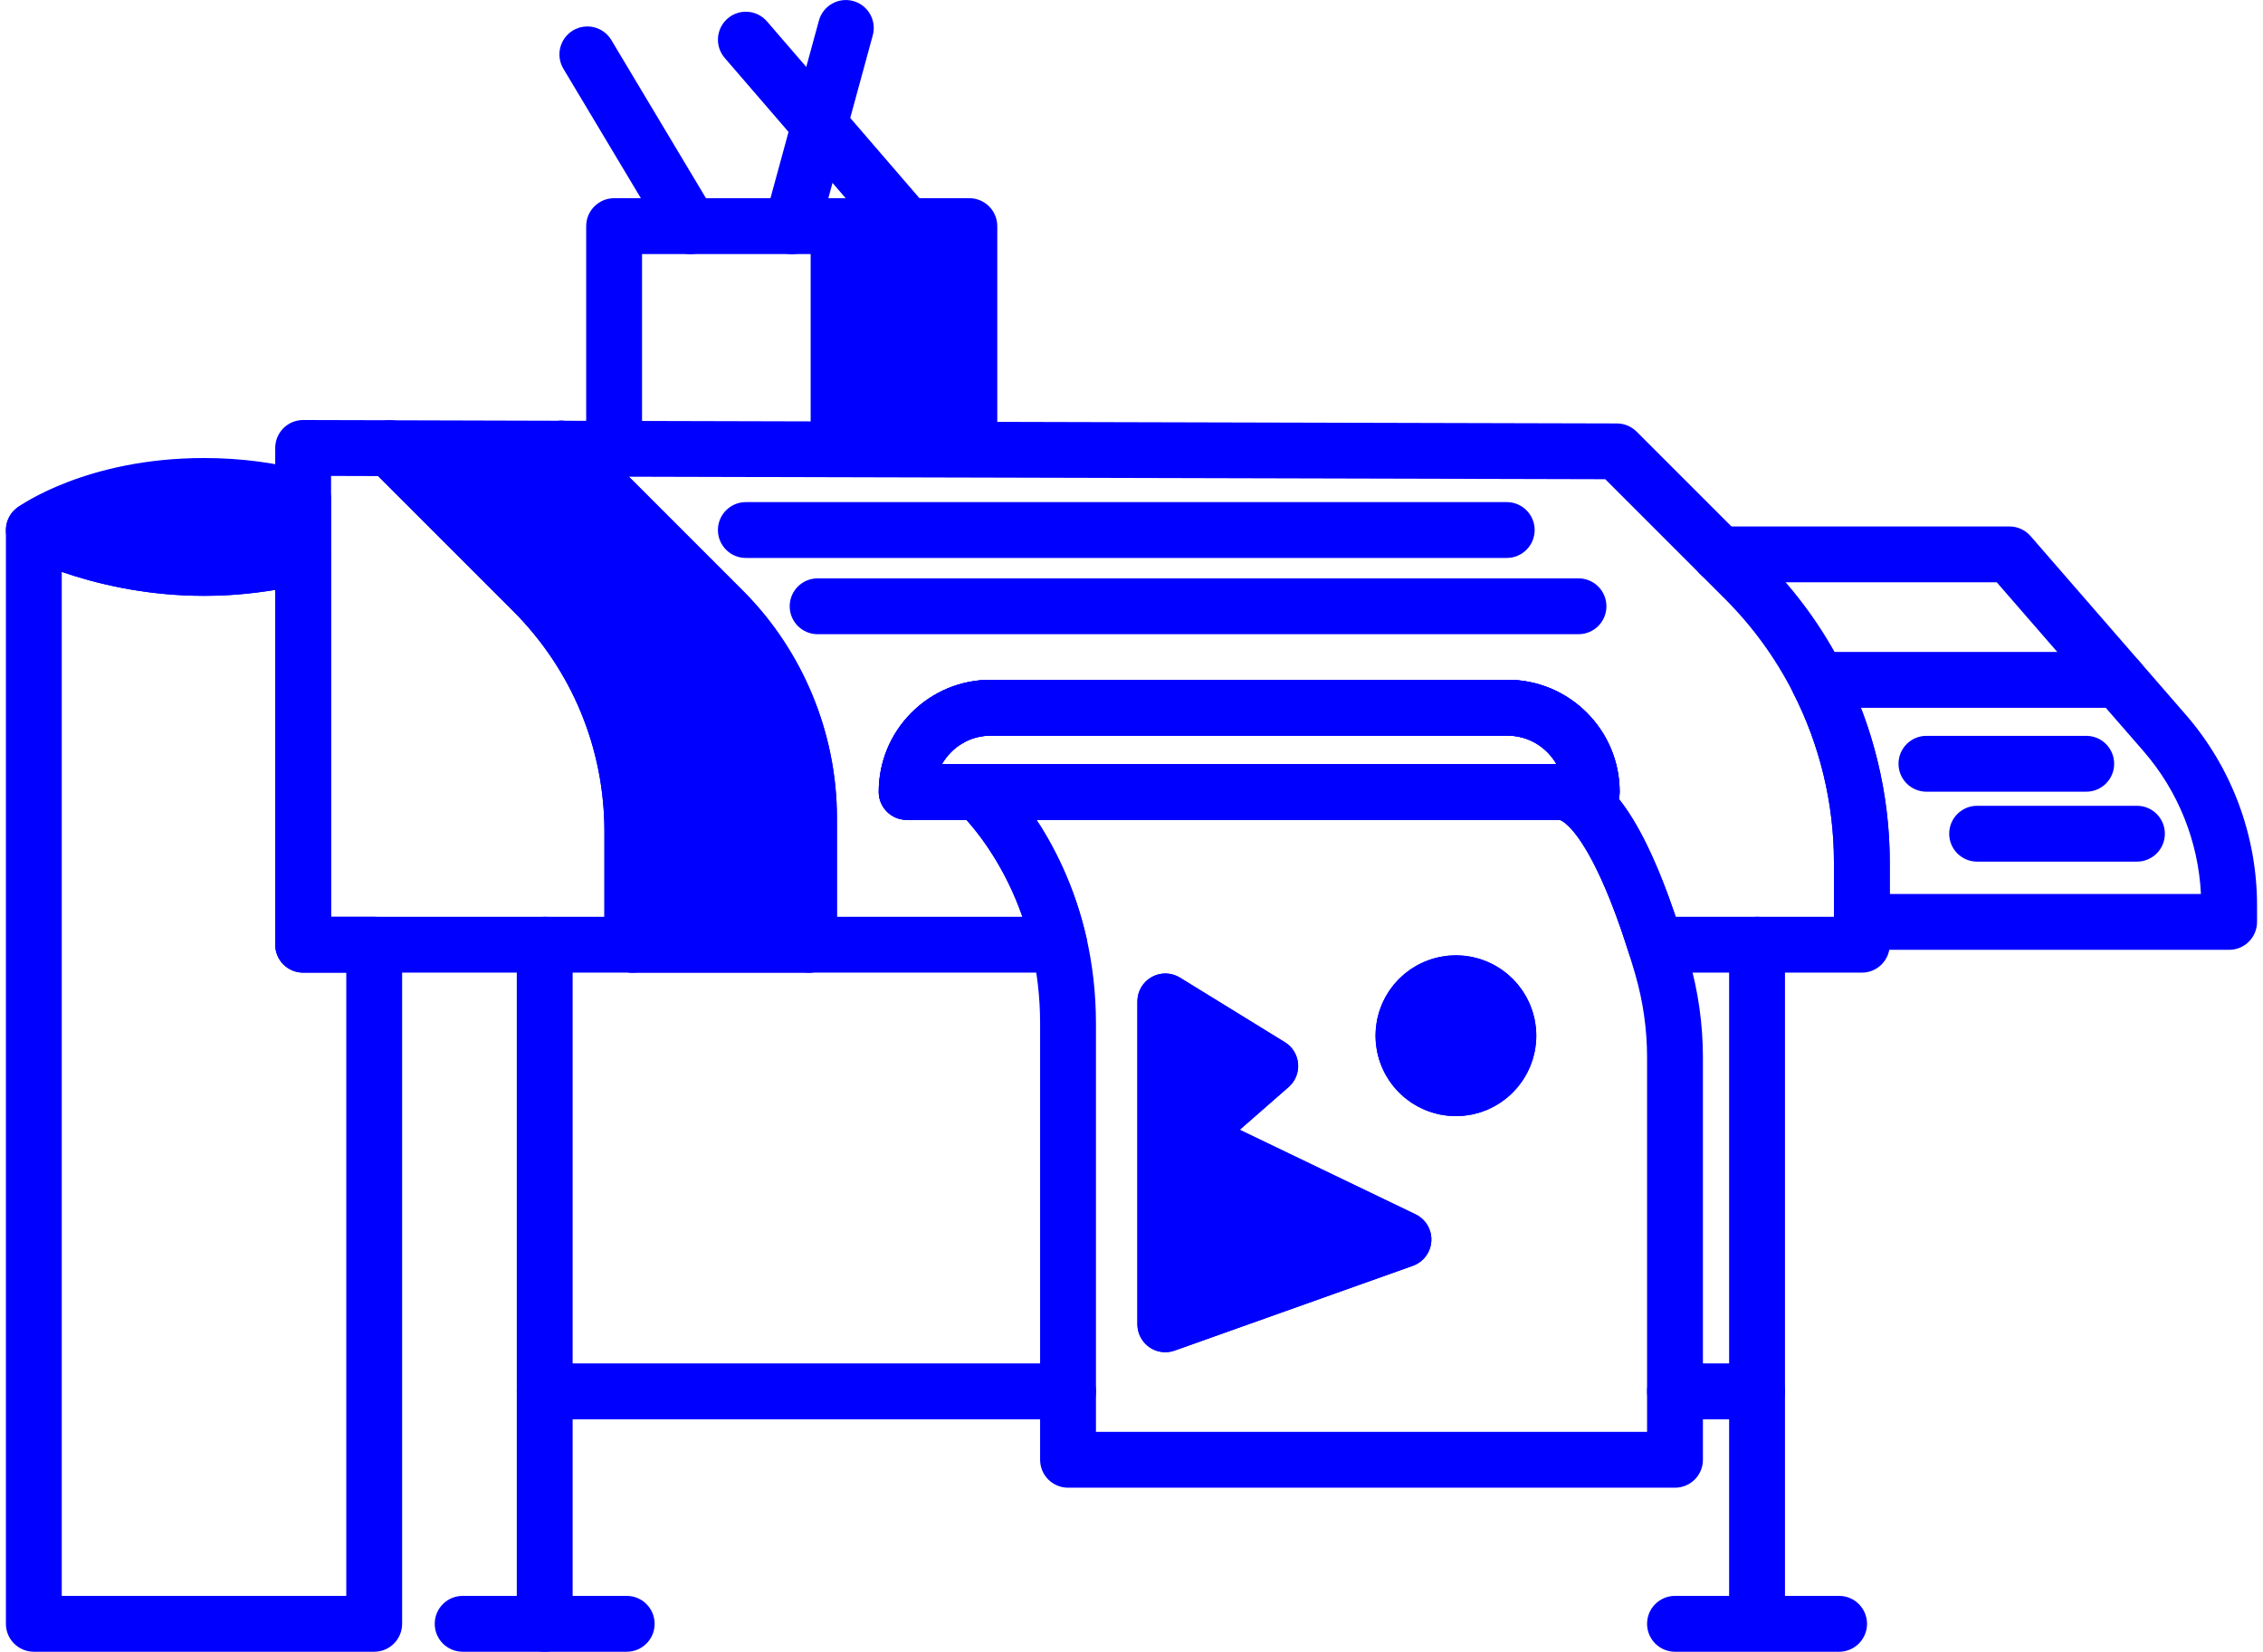 <svg width="174" height="127" viewBox="0 0 174 127" fill="none" xmlns="http://www.w3.org/2000/svg">
<g clip-path="url(#clip0_53_82)">
<path d="M41.882 127C40.696 127 39.735 126.039 39.735 124.853V72.638C39.735 71.452 40.696 70.491 41.882 70.491C43.067 70.491 44.029 71.452 44.029 72.638V124.853C44.029 126.039 43.067 127 41.882 127Z" fill="#0000FF"/>
<path d="M48.187 127H35.573C34.387 127 33.426 126.039 33.426 124.853C33.426 123.667 34.387 122.706 35.573 122.706H48.187C49.373 122.706 50.334 123.667 50.334 124.853C50.334 126.039 49.373 127 48.187 127Z" fill="#0000FF"/>
<path d="M141.403 127H128.789C127.603 127 126.642 126.039 126.642 124.853C126.642 123.667 127.603 122.706 128.789 122.706H132.951V72.638C132.951 71.452 133.912 70.491 135.098 70.491C136.284 70.491 137.245 71.452 137.245 72.638V122.706H141.407C142.592 122.706 143.554 123.667 143.554 124.853C143.554 126.039 142.592 127 141.407 127H141.403Z" fill="#0000FF"/>
<path d="M135.098 109.127H128.789C127.603 109.127 126.642 108.166 126.642 106.98C126.642 105.794 127.603 104.833 128.789 104.833H135.098C136.284 104.833 137.245 105.794 137.245 106.98C137.245 108.166 136.284 109.127 135.098 109.127Z" fill="#0000FF"/>
<path d="M82.12 109.127H41.882C40.696 109.127 39.735 108.166 39.735 106.98C39.735 105.794 40.696 104.833 41.882 104.833H82.12C83.305 104.833 84.267 105.794 84.267 106.98C84.267 108.166 83.305 109.127 82.12 109.127Z" fill="#0000FF"/>
<path d="M48.62 74.785H23.308C22.123 74.785 21.161 73.824 21.161 72.638V34.441C21.161 33.87 21.389 33.325 21.792 32.922C22.195 32.519 22.74 32.294 23.308 32.294H23.315L29.974 32.311C30.542 32.311 31.087 32.539 31.487 32.938L42.473 43.924C47.821 49.272 50.767 56.383 50.767 63.948V72.638C50.767 73.824 49.806 74.785 48.62 74.785ZM25.455 70.491H46.473V63.948C46.473 57.533 43.972 51.502 39.434 46.963L29.076 36.605L25.455 36.595V70.491Z" fill="#0000FF"/>
<path d="M143.157 74.785H127.286C126.348 74.785 125.519 74.177 125.238 73.282C122.569 64.777 120.323 63.036 119.867 63.036C118.681 63.036 117.72 62.075 117.72 60.889C117.72 59.769 118.579 58.848 119.672 58.752C118.926 57.447 117.519 56.562 115.91 56.562H76.187C75.031 56.562 73.945 57.011 73.129 57.83C72.851 58.108 72.62 58.415 72.428 58.742H75.21C75.741 58.742 76.253 58.94 76.647 59.294C76.851 59.478 81.69 63.914 83.55 72.166C83.692 72.803 83.54 73.47 83.134 73.979C82.727 74.488 82.11 74.785 81.456 74.785H62.205C61.02 74.785 60.058 73.824 60.058 72.638V62.858C60.058 57.5 57.885 52.258 54.096 48.469L41.644 36.014C41.029 35.399 40.844 34.474 41.178 33.672C41.512 32.872 42.294 32.35 43.16 32.35H43.166L124.323 32.558C124.891 32.558 125.433 32.786 125.836 33.186L135.659 43.009C138.097 45.45 140.128 48.238 141.687 51.3C144.052 55.918 145.301 61.1 145.301 66.286V72.638C145.301 73.824 144.34 74.785 143.154 74.785H143.157ZM128.845 70.491H141.01V66.286C141.01 61.777 139.924 57.269 137.866 53.252C136.508 50.587 134.744 48.162 132.624 46.042L123.428 36.846L48.359 36.654L57.135 45.431C61.723 50.019 64.352 56.37 64.352 62.858V70.491H78.612C77.264 66.63 75.253 64.093 74.301 63.036H69.713C68.528 63.036 67.566 62.075 67.566 60.889C67.566 58.587 68.462 56.42 70.09 54.791C71.718 53.163 73.882 52.268 76.187 52.268H115.91C120.667 52.268 124.534 56.136 124.534 60.889C124.534 61.071 124.511 61.246 124.468 61.414C126.008 63.346 127.451 66.349 128.845 70.491Z" fill="#0000FF"/>
<path d="M62.205 62.858V72.638H48.62V63.948C48.62 57.008 45.862 50.352 40.953 45.444L29.967 34.458L43.163 34.494L55.616 46.95C59.834 51.168 62.205 56.892 62.205 62.858Z" fill="#0000FF"/>
<path d="M62.205 74.785H48.62C47.434 74.785 46.473 73.824 46.473 72.638V63.948C46.473 57.533 43.972 51.502 39.434 46.963L28.448 35.977C27.834 35.363 27.649 34.438 27.982 33.635C28.316 32.836 29.099 32.314 29.964 32.314H29.971L43.166 32.35C43.735 32.35 44.276 32.578 44.679 32.978L57.132 45.434C61.72 50.022 64.349 56.374 64.349 62.861V72.641C64.349 73.827 63.388 74.788 62.202 74.788L62.205 74.785ZM50.767 70.491H60.058V62.858C60.058 57.5 57.885 52.258 54.096 48.469L42.271 36.641L35.166 36.621L42.473 43.928C47.821 49.275 50.767 56.387 50.767 63.951V70.494V70.491Z" fill="#0000FF"/>
<path d="M122.387 63.036H69.713C68.528 63.036 67.566 62.075 67.566 60.889C67.566 58.587 68.462 56.42 70.09 54.791C71.718 53.163 73.882 52.268 76.187 52.268H115.91C120.667 52.268 124.534 56.136 124.534 60.889C124.534 62.075 123.573 63.036 122.387 63.036ZM72.428 58.742H119.669C118.923 57.441 117.515 56.562 115.91 56.562H76.187C75.031 56.562 73.945 57.011 73.129 57.83C72.851 58.108 72.62 58.415 72.428 58.742Z" fill="#0000FF"/>
<path d="M62.205 74.785H48.62C47.434 74.785 46.473 73.824 46.473 72.638C46.473 71.452 47.434 70.491 48.62 70.491H62.205C63.391 70.491 64.352 71.452 64.352 72.638C64.352 73.824 63.391 74.785 62.205 74.785Z" fill="#0000FF"/>
<path d="M43.16 36.641C42.612 36.641 42.063 36.433 41.644 36.014C40.805 35.171 40.805 33.814 41.644 32.975C42.483 32.136 43.84 32.136 44.679 32.975C45.518 33.814 45.518 35.175 44.679 36.014C44.26 36.433 43.708 36.644 43.16 36.644V36.641Z" fill="#0000FF"/>
<path d="M121.37 48.763H62.866C61.68 48.763 60.719 47.802 60.719 46.616C60.719 45.431 61.68 44.469 62.866 44.469H121.37C122.556 44.469 123.517 45.431 123.517 46.616C123.517 47.802 122.556 48.763 121.37 48.763Z" fill="#0000FF"/>
<path d="M115.851 42.9H57.347C56.161 42.9 55.2 41.939 55.2 40.753C55.2 39.568 56.161 38.606 57.347 38.606H115.851C117.037 38.606 117.998 39.568 117.998 40.753C117.998 41.939 117.037 42.9 115.851 42.9Z" fill="#0000FF"/>
<path d="M122.387 63.036H69.713C68.528 63.036 67.566 62.075 67.566 60.889C67.566 58.587 68.462 56.42 70.09 54.791C71.718 53.163 73.882 52.268 76.187 52.268H115.91C120.667 52.268 124.534 56.136 124.534 60.889C124.534 62.075 123.573 63.036 122.387 63.036ZM72.428 58.742H119.669C118.923 57.441 117.515 56.562 115.91 56.562H76.187C75.031 56.562 73.945 57.011 73.129 57.83C72.851 58.108 72.62 58.415 72.428 58.742Z" fill="#0000FF"/>
<path d="M127.798 74.329C127.643 73.797 127.474 73.229 127.286 72.638C125.704 67.597 123.005 60.889 119.867 60.889H75.21C75.21 60.889 79.725 64.958 81.456 72.638C81.865 74.458 82.12 76.483 82.12 78.702V112.239H128.789V81.315C128.789 78.95 128.455 76.598 127.798 74.329ZM89.601 101.821V76.998L97.667 81.963L91.461 87.393L107.91 95.304L89.601 101.821ZM111.943 83.67C109.714 83.67 107.91 81.864 107.91 79.634C107.91 77.404 109.714 75.601 111.943 75.601C114.173 75.601 115.976 77.408 115.976 79.634C115.976 81.86 114.169 83.67 111.943 83.67Z" stroke="#0000FF" stroke-width="4.294" stroke-linecap="round" stroke-linejoin="round"/>
<path d="M107.91 95.304L89.601 101.821V76.998L97.667 81.963L91.461 87.393L107.91 95.304Z" fill="#0000FF"/>
<path d="M89.601 103.968C89.162 103.968 88.729 103.836 88.362 103.575C87.791 103.172 87.454 102.518 87.454 101.821V76.998C87.454 76.222 87.874 75.502 88.554 75.125C89.234 74.745 90.064 74.762 90.728 75.171L98.794 80.136C99.375 80.493 99.751 81.107 99.808 81.784C99.864 82.465 99.596 83.129 99.081 83.578L95.322 86.868L108.842 93.368C109.621 93.745 110.1 94.551 110.054 95.416C110.008 96.281 109.446 97.034 108.63 97.325L90.321 103.842C90.087 103.925 89.842 103.968 89.601 103.968ZM91.748 89.913V98.778L102.341 95.01L91.748 89.916V89.913ZM91.748 80.84V84.288L94.06 82.263L91.748 80.84Z" fill="#0000FF"/>
<path d="M115.976 79.634C115.976 81.864 114.169 83.67 111.943 83.67C109.717 83.67 107.91 81.864 107.91 79.634C107.91 77.404 109.714 75.601 111.943 75.601C114.173 75.601 115.976 77.408 115.976 79.634Z" fill="#0000FF"/>
<path d="M111.943 85.817C108.534 85.817 105.763 83.043 105.763 79.634C105.763 76.225 108.534 73.454 111.943 73.454C115.352 73.454 118.123 76.225 118.123 79.634C118.123 83.043 115.352 85.817 111.943 85.817ZM111.943 77.748C110.903 77.748 110.057 78.593 110.057 79.634C110.057 80.674 110.903 81.523 111.943 81.523C112.984 81.523 113.829 80.674 113.829 79.634C113.829 78.593 112.984 77.748 111.943 77.748Z" fill="#0000FF"/>
<path d="M171.399 73.031H143.157C141.971 73.031 141.01 72.07 141.01 70.884V66.286C141.01 61.778 139.924 57.269 137.866 53.252C137.525 52.585 137.555 51.792 137.945 51.155C138.335 50.517 139.028 50.127 139.775 50.127H162.89C163.511 50.127 164.102 50.398 164.512 50.867L168.059 54.95C171.597 59.019 173.542 64.232 173.542 69.622V70.884C173.542 72.07 172.581 73.031 171.395 73.031H171.399ZM145.304 68.737H169.228C169.03 64.697 167.481 60.83 164.819 57.764L161.912 54.422H143.085C144.541 58.197 145.301 62.24 145.301 66.286V68.737H145.304Z" fill="#0000FF"/>
<path d="M162.893 54.422C162.292 54.422 161.697 54.17 161.271 53.682L153.529 44.773H132.241C131.055 44.773 130.094 43.812 130.094 42.626C130.094 41.44 131.055 40.479 132.241 40.479H154.507C155.128 40.479 155.719 40.75 156.128 41.219L164.512 50.867C165.288 51.763 165.195 53.117 164.3 53.896C163.894 54.25 163.392 54.422 162.893 54.422Z" fill="#0000FF"/>
<path d="M160.409 60.872H148.122C146.936 60.872 145.975 59.911 145.975 58.725C145.975 57.54 146.936 56.578 148.122 56.578H160.409C161.595 56.578 162.556 57.54 162.556 58.725C162.556 59.911 161.595 60.872 160.409 60.872Z" fill="#0000FF"/>
<path d="M164.307 66.25H152.019C150.834 66.25 149.872 65.289 149.872 64.103C149.872 62.917 150.834 61.956 152.019 61.956H164.307C165.493 61.956 166.454 62.917 166.454 64.103C166.454 65.289 165.493 66.25 164.307 66.25Z" fill="#0000FF"/>
<path d="M28.772 127H2.601C1.416 127 0.454 126.039 0.454 124.853V40.753C0.454 40 0.851 39.3 1.501 38.91C2.149 38.524 2.955 38.504 3.619 38.861C3.665 38.884 8.705 41.52 15.688 41.52C18.053 41.52 20.441 41.222 22.787 40.634C23.427 40.473 24.108 40.618 24.63 41.024C25.151 41.431 25.455 42.055 25.455 42.715V70.491H28.772C29.957 70.491 30.919 71.452 30.919 72.638V124.853C30.919 126.039 29.957 127 28.772 127ZM4.748 122.706H26.625V74.785H23.308C22.123 74.785 21.161 73.824 21.161 72.638V45.355C19.341 45.658 17.512 45.814 15.688 45.814C11.094 45.814 7.255 44.839 4.748 43.971V122.706Z" fill="#0000FF"/>
<path d="M23.308 38.378V42.715C21.214 43.241 18.615 43.667 15.688 43.667C8.022 43.667 2.601 40.753 2.601 40.753C2.601 40.753 7.275 37.364 15.688 37.364C18.734 37.364 21.287 37.81 23.308 38.378Z" fill="#0000FF"/>
<path d="M15.688 45.814C7.576 45.814 1.825 42.775 1.584 42.646C0.933 42.296 0.507 41.635 0.458 40.899C0.408 40.162 0.742 39.452 1.34 39.016C1.554 38.861 6.681 35.217 15.688 35.217C18.549 35.217 21.307 35.584 23.89 36.311C24.815 36.572 25.455 37.414 25.455 38.379V42.715C25.455 43.7 24.785 44.559 23.83 44.796C21.145 45.47 18.403 45.814 15.688 45.814ZM8.289 40.552C10.291 41.077 12.828 41.52 15.688 41.52C17.508 41.52 19.341 41.341 21.161 40.995V40.063C19.414 39.696 17.581 39.511 15.688 39.511C12.679 39.511 10.195 39.984 8.289 40.552Z" fill="#0000FF"/>
<path d="M74.532 17.387H64.478V34.458H74.532V17.387Z" fill="#0000FF"/>
<path d="M74.532 36.605H64.478C63.292 36.605 62.331 35.644 62.331 34.458V17.387C62.331 16.202 63.292 15.24 64.478 15.24H74.532C75.718 15.24 76.68 16.202 76.68 17.387V34.458C76.68 35.644 75.718 36.605 74.532 36.605ZM66.625 32.311H72.385V19.534H66.625V32.311Z" fill="#0000FF"/>
<path d="M47.219 36.605C46.034 36.605 45.072 35.644 45.072 34.458V17.387C45.072 16.202 46.034 15.24 47.219 15.24H64.478C65.664 15.24 66.625 16.202 66.625 17.387C66.625 18.573 65.664 19.534 64.478 19.534H49.366V34.458C49.366 35.644 48.405 36.605 47.219 36.605Z" fill="#0000FF"/>
<path d="M53.066 19.538C52.336 19.538 51.622 19.165 51.223 18.494L43.318 5.285C42.711 4.268 43.041 2.95 44.058 2.339C45.076 1.731 46.394 2.061 47.005 3.078L54.909 16.288C55.517 17.305 55.186 18.623 54.169 19.234C53.825 19.442 53.442 19.538 53.069 19.538H53.066Z" fill="#0000FF"/>
<path d="M60.878 19.538C60.689 19.538 60.501 19.515 60.313 19.462C59.17 19.151 58.496 17.969 58.807 16.826L62.965 1.585C63.276 0.443 64.458 -0.235 65.601 0.079C66.744 0.39 67.418 1.572 67.107 2.715L62.949 17.956C62.688 18.91 61.822 19.538 60.878 19.538Z" fill="#0000FF"/>
<path d="M69.713 19.534C69.109 19.534 68.511 19.283 68.088 18.791L55.721 4.453C54.949 3.554 55.048 2.2 55.946 1.424C56.844 0.647 58.199 0.75 58.975 1.648L71.342 15.987C72.115 16.885 72.016 18.24 71.117 19.016C70.711 19.366 70.212 19.538 69.717 19.538L69.713 19.534Z" fill="#0000FF"/>
</g>
<defs>
<clipPath id="clip0_53_82">
<rect width="173.091" height="127" fill="white" transform="translate(0.454)"/>
</clipPath>
</defs>
</svg>
